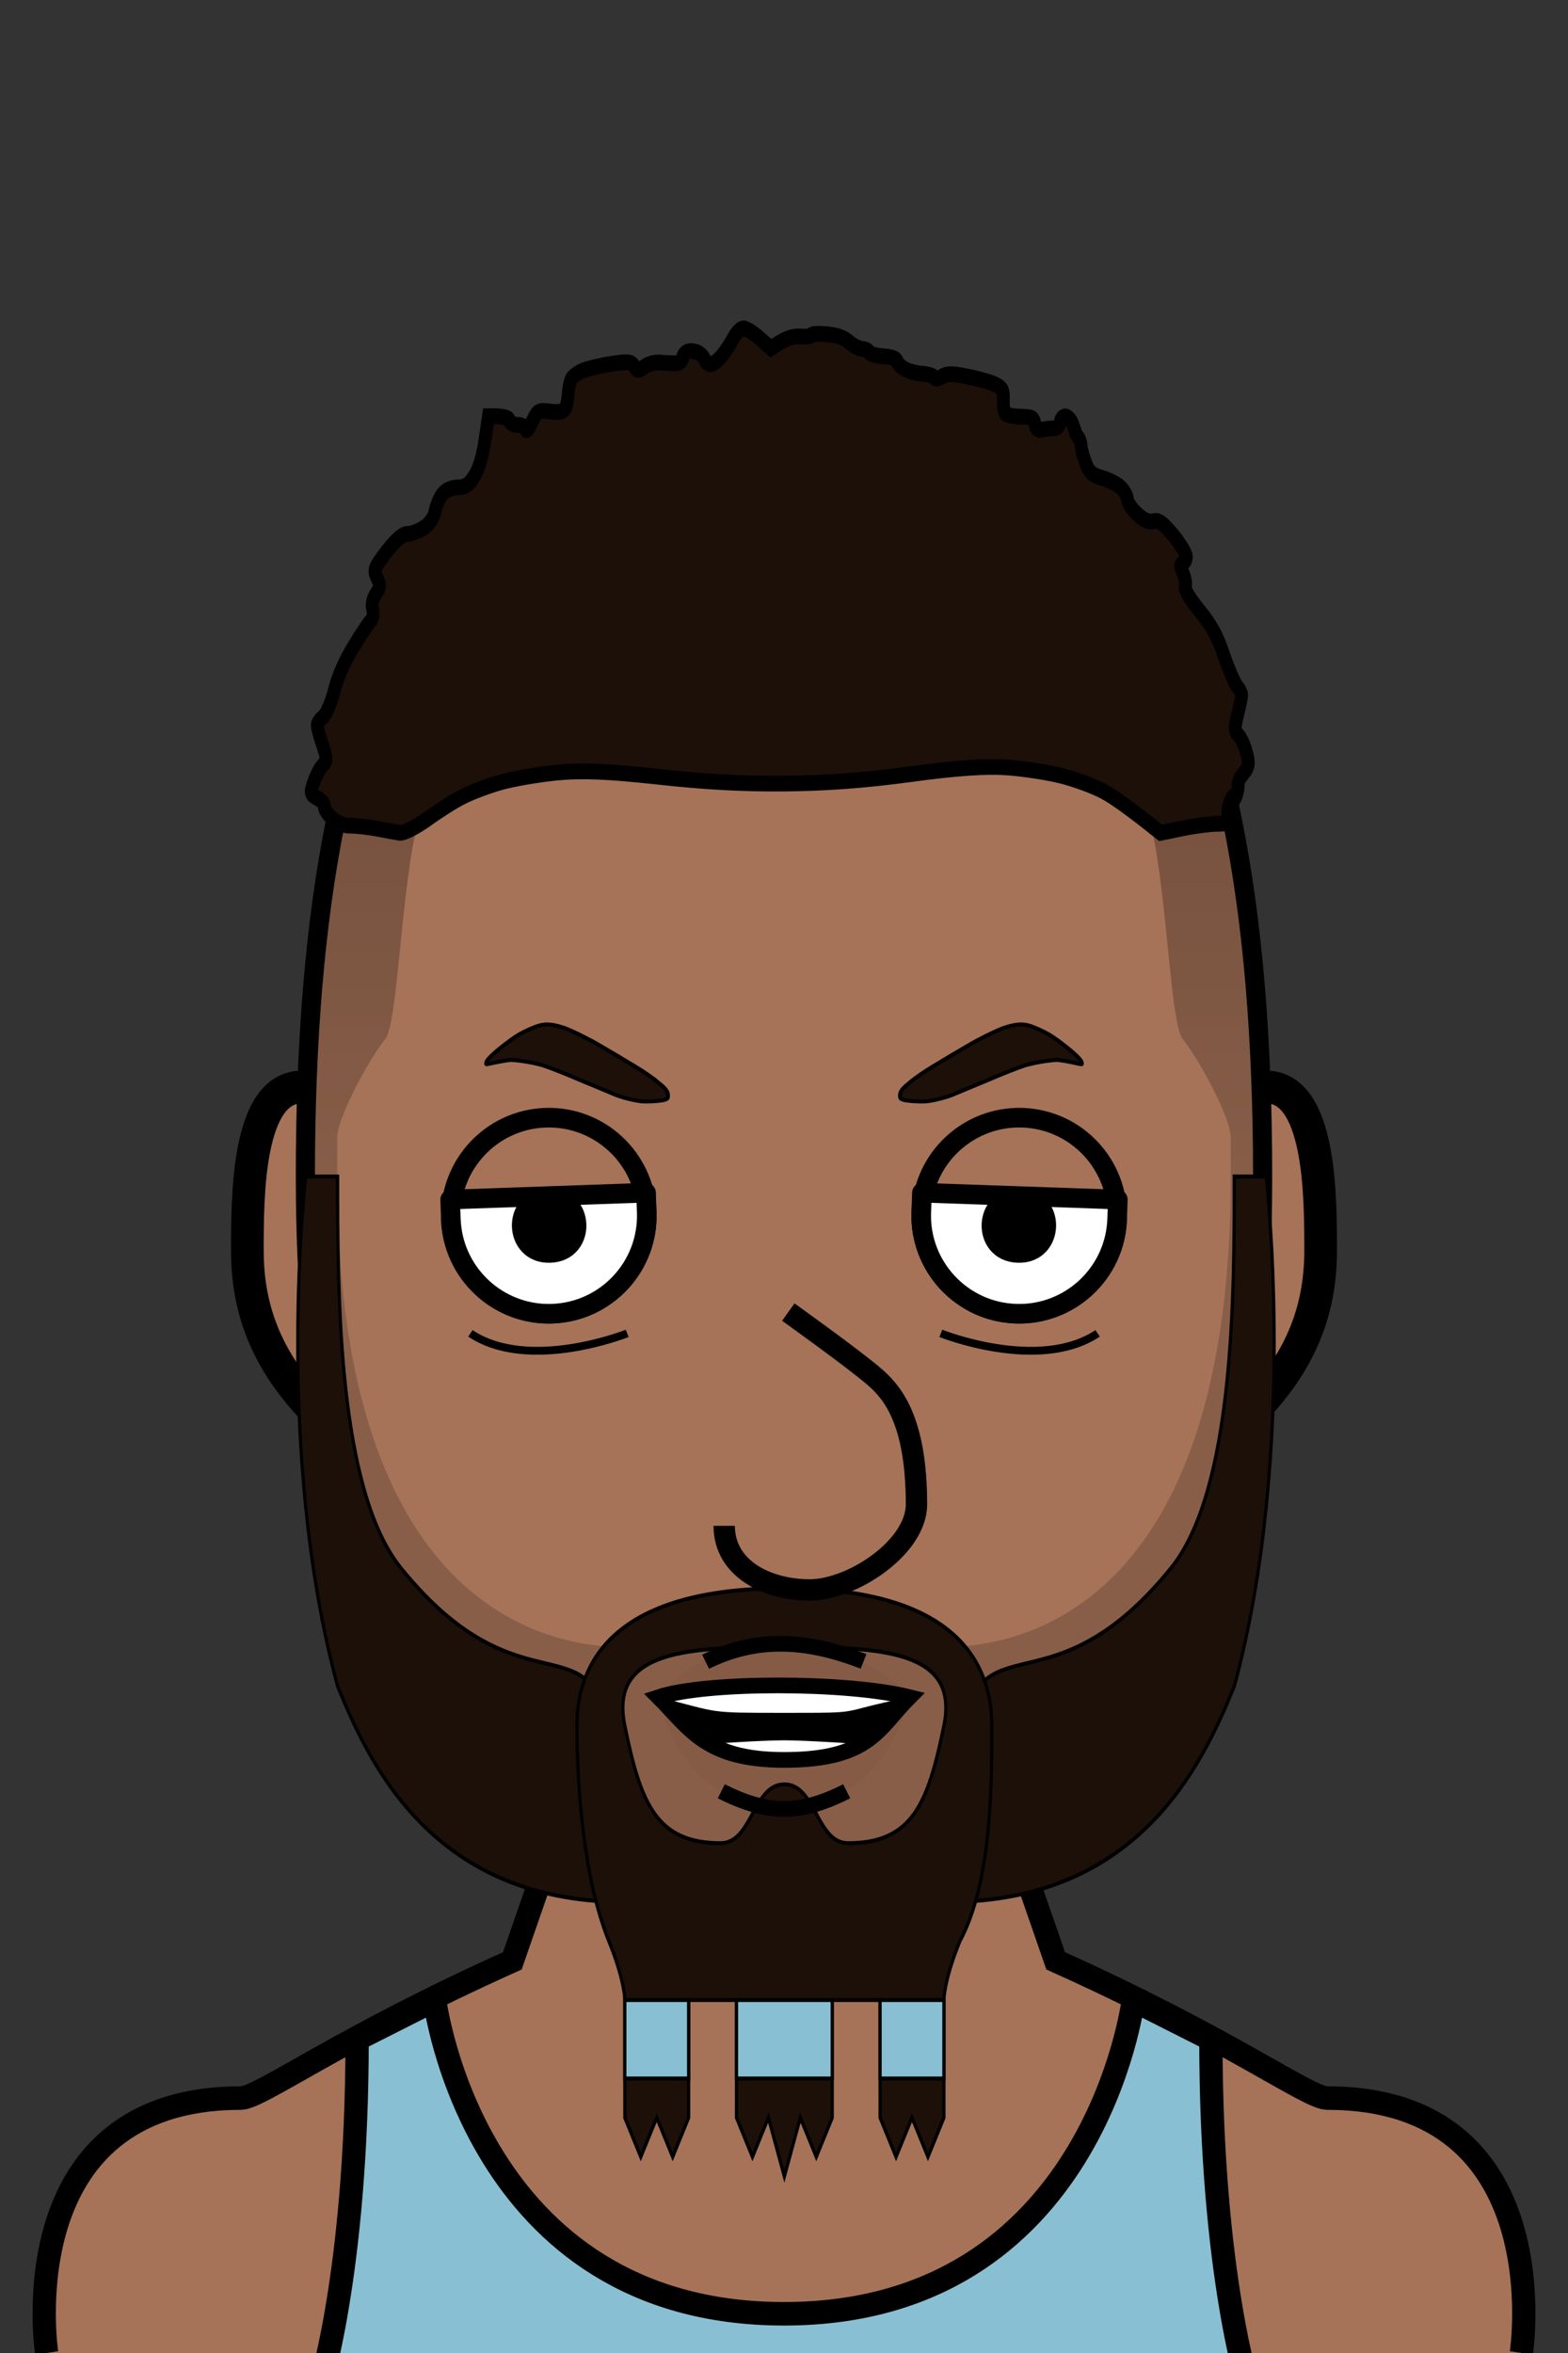 <svg xmlns="http://www.w3.org/2000/svg" version="1.2" baseProfile="tiny" width="100%" height="100%" viewBox="0 0 400 600" preserveAspectRatio="xMinYMin meet">
<rect x="0" y="0" width="400" height="600" fill="#333333" stroke="none"/>
<g transform="scale(0.99 1) translate(2.02 0)">
<path fill="#a67358" stroke="#000" stroke-width="6" d="M10 600s-10-65 50-65c5 0 25-15 70-35l70-200 70 200c45 20 65 35 70 35 60 0 50 65 50 65" class="body"/>
</g>
<g transform="scale(0.99 1) translate(2.02 0)">
<path fill="#89bfd3" stroke="#000" stroke-width="6" d="M80 610s10-30 10-90l20-10s10 80 90 80 90-80 90-80l20 10c0 60 10 90 10 90z"/>
</g>
<g transform="translate(32 290.6) scale(1.39 1.39) translate(-6.453 -9.652) translate(25.83 -3)">
<path fill="#a67358" stroke="#000" stroke-width="6" d="M43 13S23 3 13 3 3 23 3 33s3 20 13 30 27-10 27-10z"/>
</g>
<g transform="translate(322 290.6) scale(-1.39 1.39) translate(-39.547 -9.652) translate(25.83 -3)">
<path fill="#a67358" stroke="#000" stroke-width="6" d="M43 13S23 3 13 3 3 23 3 33s3 20 13 30 27-10 27-10z"/>
</g>
<g transform="scale(0.814 1) translate(45.7 0)">
<path fill="#a67358" stroke="#000" stroke-width="6" d="M200 100c100 0 150 60 150 200 0 150-80 160-110 190-10 10-20 10-40 10s-30 0-40-10c-30-30-110-40-110-190 0-140 50-200 150-200Z" class="head"/><path fill="rgba(0,0,0,0.18)" d="M60 300H50c0-140 50-200 150-200s150 60 150 200h-10v-10c0-5-10-20-15-25s-5-55-15-65c-40-40-60 0-110 0s-70-40-110 0c-10 10-10 60-15 65s-15 20-15 25z" class="headShave"/><path fill="rgba(0,0,0,0.18)" d="M200 410c30 0 50 10 50 10 30 0 90-15 90-120h10c0 150-80 160-110 190-10 10-20 10-40 10s-29.88-.12-40-10c-30-29.31-110-40-110-190h10c0 105 60 120 90 120 0 0 20-10 50-10" class="faceShave"/>
</g>
<g>
<path fill="none" stroke="#000" stroke-width="2" d="M240 340s25 10 40 0m-120 0s-25 10-40 0" class="eyeline4"/>
</g>
<g transform="scale(0.814 1) translate(45.814 0)">
<path fill="#1c1008" fill-rule="evenodd" stroke="#000" d="M60 300H50s-10 70 10 130c10 20 30 55 90 55 10-10 0-45-10-55s-30 0-60-30c-20-20-20-70-20-100Zm261 100c-30 30-50 20-60 30s-20 45-10 55c60 0 80-35 90-55 20-60 10-130 10-130h-10c0 30 0 80-20 100Z" class="shp0"/><path fill="#1c1008" fill-rule="evenodd" stroke="#000" d="M200 405c55 0 65 20 65 35s0 40-10 55c-5 10-5 15-5 15v30l-5 10-5-10-5 10-5-10v-30h-15v30l-5 10-5-10-5 15-5-15-5 10-5-10v-30h-15v30l-5 10-5-10-5 10-5-10v-30s0-5-5-15c-8.06-16.12-10-40-10-55s10-35 65-35Zm-50 35c5 20 10 30 30 30 10 0 10-15 20-15s10 15 20 15c20 0 25-10 30-30 4.85-19.4-20-20-50-20s-54.85.6-50 20Z" class="shp0"/><path fill="#89bfd3" stroke="#000" d="M150 510h20v20h-20zm35 0h30v20h-30zm45 0h20v20h-20z" class="facialHairBand"/>
</g>
<g transform="translate(-125 -25) rotate(-2 265 335)">
<path d="M265 360c-13.8 0-25-11.2-25-25s11.2-25 25-25 25 11.2 25 25-11.2 25-25 25" style="fill:none;stroke:#000;stroke-width:5;stroke-linecap:round;stroke-linejoin:round"/><path d="M265 360c-13.8 0-25-11.2-25-25v-5h50v5c0 13.8-11.2 25-25 25" style="fill:#fff;stroke:#000;stroke-width:5;stroke-linecap:round;stroke-linejoin:round"/><path d="M265 330c-10 0-10 15 0 15s10-15 0-15" style="stroke:#000;stroke-width:4;stroke-linecap:round;stroke-linejoin:round"/>
</g>
<g transform="translate(-5 -25) rotate(2 265 335) scale(-1 1) translate(-530 0)">
<path d="M265 360c-13.8 0-25-11.2-25-25s11.2-25 25-25 25 11.2 25 25-11.2 25-25 25" style="fill:none;stroke:#000;stroke-width:5;stroke-linecap:round;stroke-linejoin:round"/><path d="M265 360c-13.8 0-25-11.2-25-25v-5h50v5c0 13.8-11.2 25-25 25" style="fill:#fff;stroke:#000;stroke-width:5;stroke-linecap:round;stroke-linejoin:round"/><path d="M265 330c-10 0-10 15 0 15s10-15 0-15" style="stroke:#000;stroke-width:4;stroke-linecap:round;stroke-linejoin:round"/>
</g>
<g transform="translate(108.869 258.702) rotate(5 31.131 11.298)">
<path fill="#1c1008" stroke="#000" d="M22.1 6.48c-.96.74-2.71 2.33-3.9 3.5-1.23 1.17-2.47 2.63-2.7 3.13-.23.52-.26.96-.05.96.2 0 3.06-1.05 6.01-1.65 2.72-.11 6.42.27 8.3.66 1.87.43 6.07 1.67 9.35 2.77 3.39 1.08 7.94 2.5 10.06 3.19 2.23.61 5.3 1.02 6.7.99 1.43-.06 3.53-.35 4.62-.61 1.68-.41 1.9-.62 1.72-1.65-.12-.91-.85-1.63-2.76-2.9-1.36-1-4.3-2.66-6.56-3.72-2.26-1.13-6.33-3.1-9.03-4.35-2.71-1.31-7.02-3.02-9.57-3.73-3.6-.81-5.24-.65-7.53.51-1.61.77-3.71 2.09-4.66 2.9Z"/><path d="M0 10h5v5H0z" style="fill:none"/>
</g>
<g transform="translate(228.869 258.702) rotate(-5 31.131 11.298) scale(-1 1) translate(-62.262 0)">
<path fill="#1c1008" stroke="#000" d="M22.1 6.48c-.96.74-2.71 2.33-3.9 3.5-1.23 1.17-2.47 2.63-2.7 3.13-.23.52-.26.96-.05.96.2 0 3.06-1.05 6.01-1.65 2.72-.11 6.42.27 8.3.66 1.87.43 6.07 1.67 9.35 2.77 3.39 1.08 7.94 2.5 10.06 3.19 2.23.61 5.3 1.02 6.7.99 1.43-.06 3.53-.35 4.62-.61 1.68-.41 1.9-.62 1.72-1.65-.12-.91-.85-1.63-2.76-2.9-1.36-1-4.3-2.66-6.56-3.72-2.26-1.13-6.33-3.1-9.03-4.35-2.71-1.31-7.02-3.02-9.57-3.73-3.6-.81-5.24-.65-7.53.51-1.61.77-3.71 2.09-4.66 2.9Z"/><path d="M0 10h5v5H0z" style="fill:none"/>
</g>
<g transform="translate(0 48.766)">
<path d="M168 384s9-13.77 32-14.03c17.4-.2 32 13.2 32 13.2s-4.29 28.26-32 28.83c-27.29.56-32-28-32-28" style="opacity:.05;mix-blend-mode:multiply;fill:#501414"/><path d="M168 384c12-4 48-4 64 0-8 8-10 16-32 16-20 0-24-8-32-16Z" style="fill:#000;stroke:#000"/><path d="M168 384c12-4 48-4 64 0-20 4-10 4-32 4-20 0-16 0-32-4m12 12s14-1 20-1 20 1 20 1-4 4-20 4c-12 0-20-4-20-4" style="fill:#fff"/><path d="M168 384c12-4 48-4 64 0-8 8-10 16-32 16-20 0-24-8-32-16Zm16 24c12 6 20 6 32 0m4.29-33.12c-14.52-5.66-27.29-6.34-40.29.09" style="fill:none;stroke:#000;stroke-width:4"/>
</g>
<g transform="translate(140.995 319.5) scale(-1.09 1.09) translate(-113.138 -4.17)">
<path fill="#a67358" stroke="#000" stroke-width="5" d="M58 18S43 28.72 38 33c-4.17 3.57-10 10-10 30 0 10 15 20 25 20s20-5 20-15" class="nose"/><path d="m84.99 55.01 5-.02.02 5-5 .02z" style="fill:none"/>
</g>
<g transform="scale(-1 1) translate(-400 0) scale(0.814 1) translate(45.7 0)">
<defs><linearGradient id="a" x1="200" x2="200" y1="100" y2="310" gradientUnits="userSpaceOnUse"><stop offset="0" stop-color="rgba(0,0,0,.25)"/><stop offset="1" stop-color="rgba(0,0,0,0)"/></linearGradient></defs><path d="M60 310H50v-10c0-140 50-200 150-200s150 60 150 200v10h-10v-20c0-5-10-20-15-25s-5-55-15-65c-40-40-60 0-110 0s-70-40-110 0c-10 10-10 60-15 65s-15 20-15 25z" style="fill:url(#a);stroke:none"/><path fill="#1c1008" stroke="#000" stroke-width="4" d="M179.59 87.23c-1.3.91-3.19 1.7-4.18 1.74-.99.05-1.94.43-2.1.86-.16.42-2.14.88-4.39 1.01-2.72.17-4.17.58-4.35 1.27-.15.56-1.26 1.47-2.47 2.02-1.2.55-3.66 1.08-5.45 1.17s-3.47.51-3.73.94c-.29.48-1.24.39-2.4-.22-1.54-.81-3.12-.8-8.12.02-3.42.54-7.34 1.45-8.72 2.02-2.18.9-2.5 1.38-2.41 3.67.08 1.48-.16 3.1-.55 3.59-.38.49-2.55.91-4.81.93-3.62.03-4.16.24-4.53 1.81-.32 1.41-.85 1.73-2.44 1.47-1.11-.19-2.74-.32-3.62-.31-.88.02-1.72-.68-1.86-1.54-.15-.85-.87-1.53-1.62-1.51-.74.02-1.75.83-2.23 1.8-.47.98-.9 2.03-.96 2.32s-.45.84-.88 1.21c-.43.38-.85 1.41-.92 2.3-.07.9-.73 2.87-1.46 4.39-1.05 2.26-2.01 2.96-5.01 3.65-2.05.47-4.66 1.54-5.81 2.37-1.15.84-2.13 2.21-2.18 3.04-.04.84-1.44 2.56-3.11 3.83-2.07 1.59-3.66 2.17-5.06 1.83-1.59-.39-2.98.41-6.2 3.56-2.27 2.26-4.12 4.74-4.12 5.49 0 .76.51 1.51 1.13 1.67.89.23.87.78-.11 2.54-.68 1.24-.99 2.77-.68 3.41.33.68-1.52 3.22-4.48 6.16-3.86 3.84-5.7 6.62-7.74 11.65-1.55 3.64-3.43 7.13-4.13 7.74-.7.62-1.29 1.55-1.32 2.08-.02.53.55 2.79 1.26 5.03 1.03 3.45.98 4.24-.29 5.28-.83.67-1.95 2.68-2.52 4.46-.89 2.64-.72 3.62.96 5.23 1.13 1.1 1.92 2.42 1.74 2.95-.18.52.09 1.79.59 2.83s.84 1.25.75.47.41-.36 1.1.94c.69 1.29.95 3.09.59 4-.54 1.31.17 1.65 3.5 1.67 2.31.02 7.23.54 10.94 1.17l6.8 1.14c9.98-6.52 15.16-9.44 18.07-10.67 2.89-1.24 8.61-2.97 12.71-3.83 4.09-.87 11.79-1.85 17.12-2.17 6.86-.4 15.72.08 30.35 1.69 7.2.8 13.87 1.38 20.38 1.77 6.53.39 12.89.6 19.5.64 6.62.05 12.99-.07 19.52-.37s13.21-.77 20.45-1.43c15.33-1.35 23.43-1.6 30.98-1.01 5.62.45 13.34 1.51 17.16 2.36 3.83.84 9.3 2.49 12.17 3.67 2.89 1.16 8.07 3.85 11.56 5.94 3.94 2.22 7.32 3.53 8.48 3.39 1.05-.13 4.25-.6 7.1-1.05 2.84-.44 6.6-.77 8.38-.76 2.02.02 4.19-.71 5.84-1.97 1.45-1.11 2.48-2.46 2.29-2.99-.18-.53.81-1.46 2.19-2.06 2.28-.99 2.38-1.36 1.11-4.14-.71-1.72-1.98-3.66-2.84-4.29-1.35-.99-1.33-1.71.12-5.19.97-2.27 1.73-4.56 1.66-5.07s-.89-1.43-1.84-2.05c-.94-.63-2.48-3.48-3.39-6.37-1.02-3.46-3.06-7.34-5.83-11.08-2.33-3.18-4.83-6.28-5.57-6.89-.84-.68-1.12-1.83-.75-3.07.39-1.28.03-2.69-1.01-3.93-1.43-1.7-1.47-2.2-.35-4.09 1.19-2 .99-2.46-3.01-6.72-2.71-2.86-5.1-4.52-6.41-4.48-1.15.03-3.44-.65-5.09-1.51-1.85-.97-3.24-2.55-3.61-4.1-.34-1.39-1.33-3.36-2.21-4.37-.97-1.11-2.88-1.85-4.86-1.89-2.58-.05-3.72-.7-5.45-3.1-1.41-1.94-2.55-5.22-3.2-9.09l-1.1-5.98c-4.85-.09-6.38.42-6.52 1.07-.15.65-1.31 1.16-2.59 1.14-1.28-.01-2.44.5-2.58 1.15s-1.02-.21-1.97-1.91c-1.64-2.87-1.99-3.04-5.67-2.63-2.56.28-4.2.03-4.69-.71-.42-.63-.85-2.39-.98-3.9s-.59-3.21-1.02-3.79c-.42-.58-1.95-1.48-3.39-1.99s-5.46-1.31-8.92-1.76c-5.36-.67-6.45-.58-7.35.59-.96 1.25-1.28 1.26-3.23.09-1.19-.7-3.41-1.17-4.93-1.03-1.52.13-3.7.21-4.85.18-1.17-.03-2.11-.62-2.15-1.34-.03-.7-.8-1.45-1.7-1.66-.89-.21-2.35-.05-3.24.34-.89.4-1.79 1.2-2.01 1.79-.21.6-1.01 1.1-1.77 1.13-.77.03-2.36-.94-3.54-2.15-1.17-1.19-2.83-3.25-3.68-4.56-.85-1.29-2.2-2.4-3.02-2.46s-3.1 1.06-5.09 2.49l-3.64 2.61c-4.58-2.66-6.9-3.16-9.14-3.02-1.96.13-3.54-.03-3.53-.34.01-.32-2.12-.42-4.72-.23-3.36.24-5.42.83-7.1 2.01Z"/>
</g>
</svg>